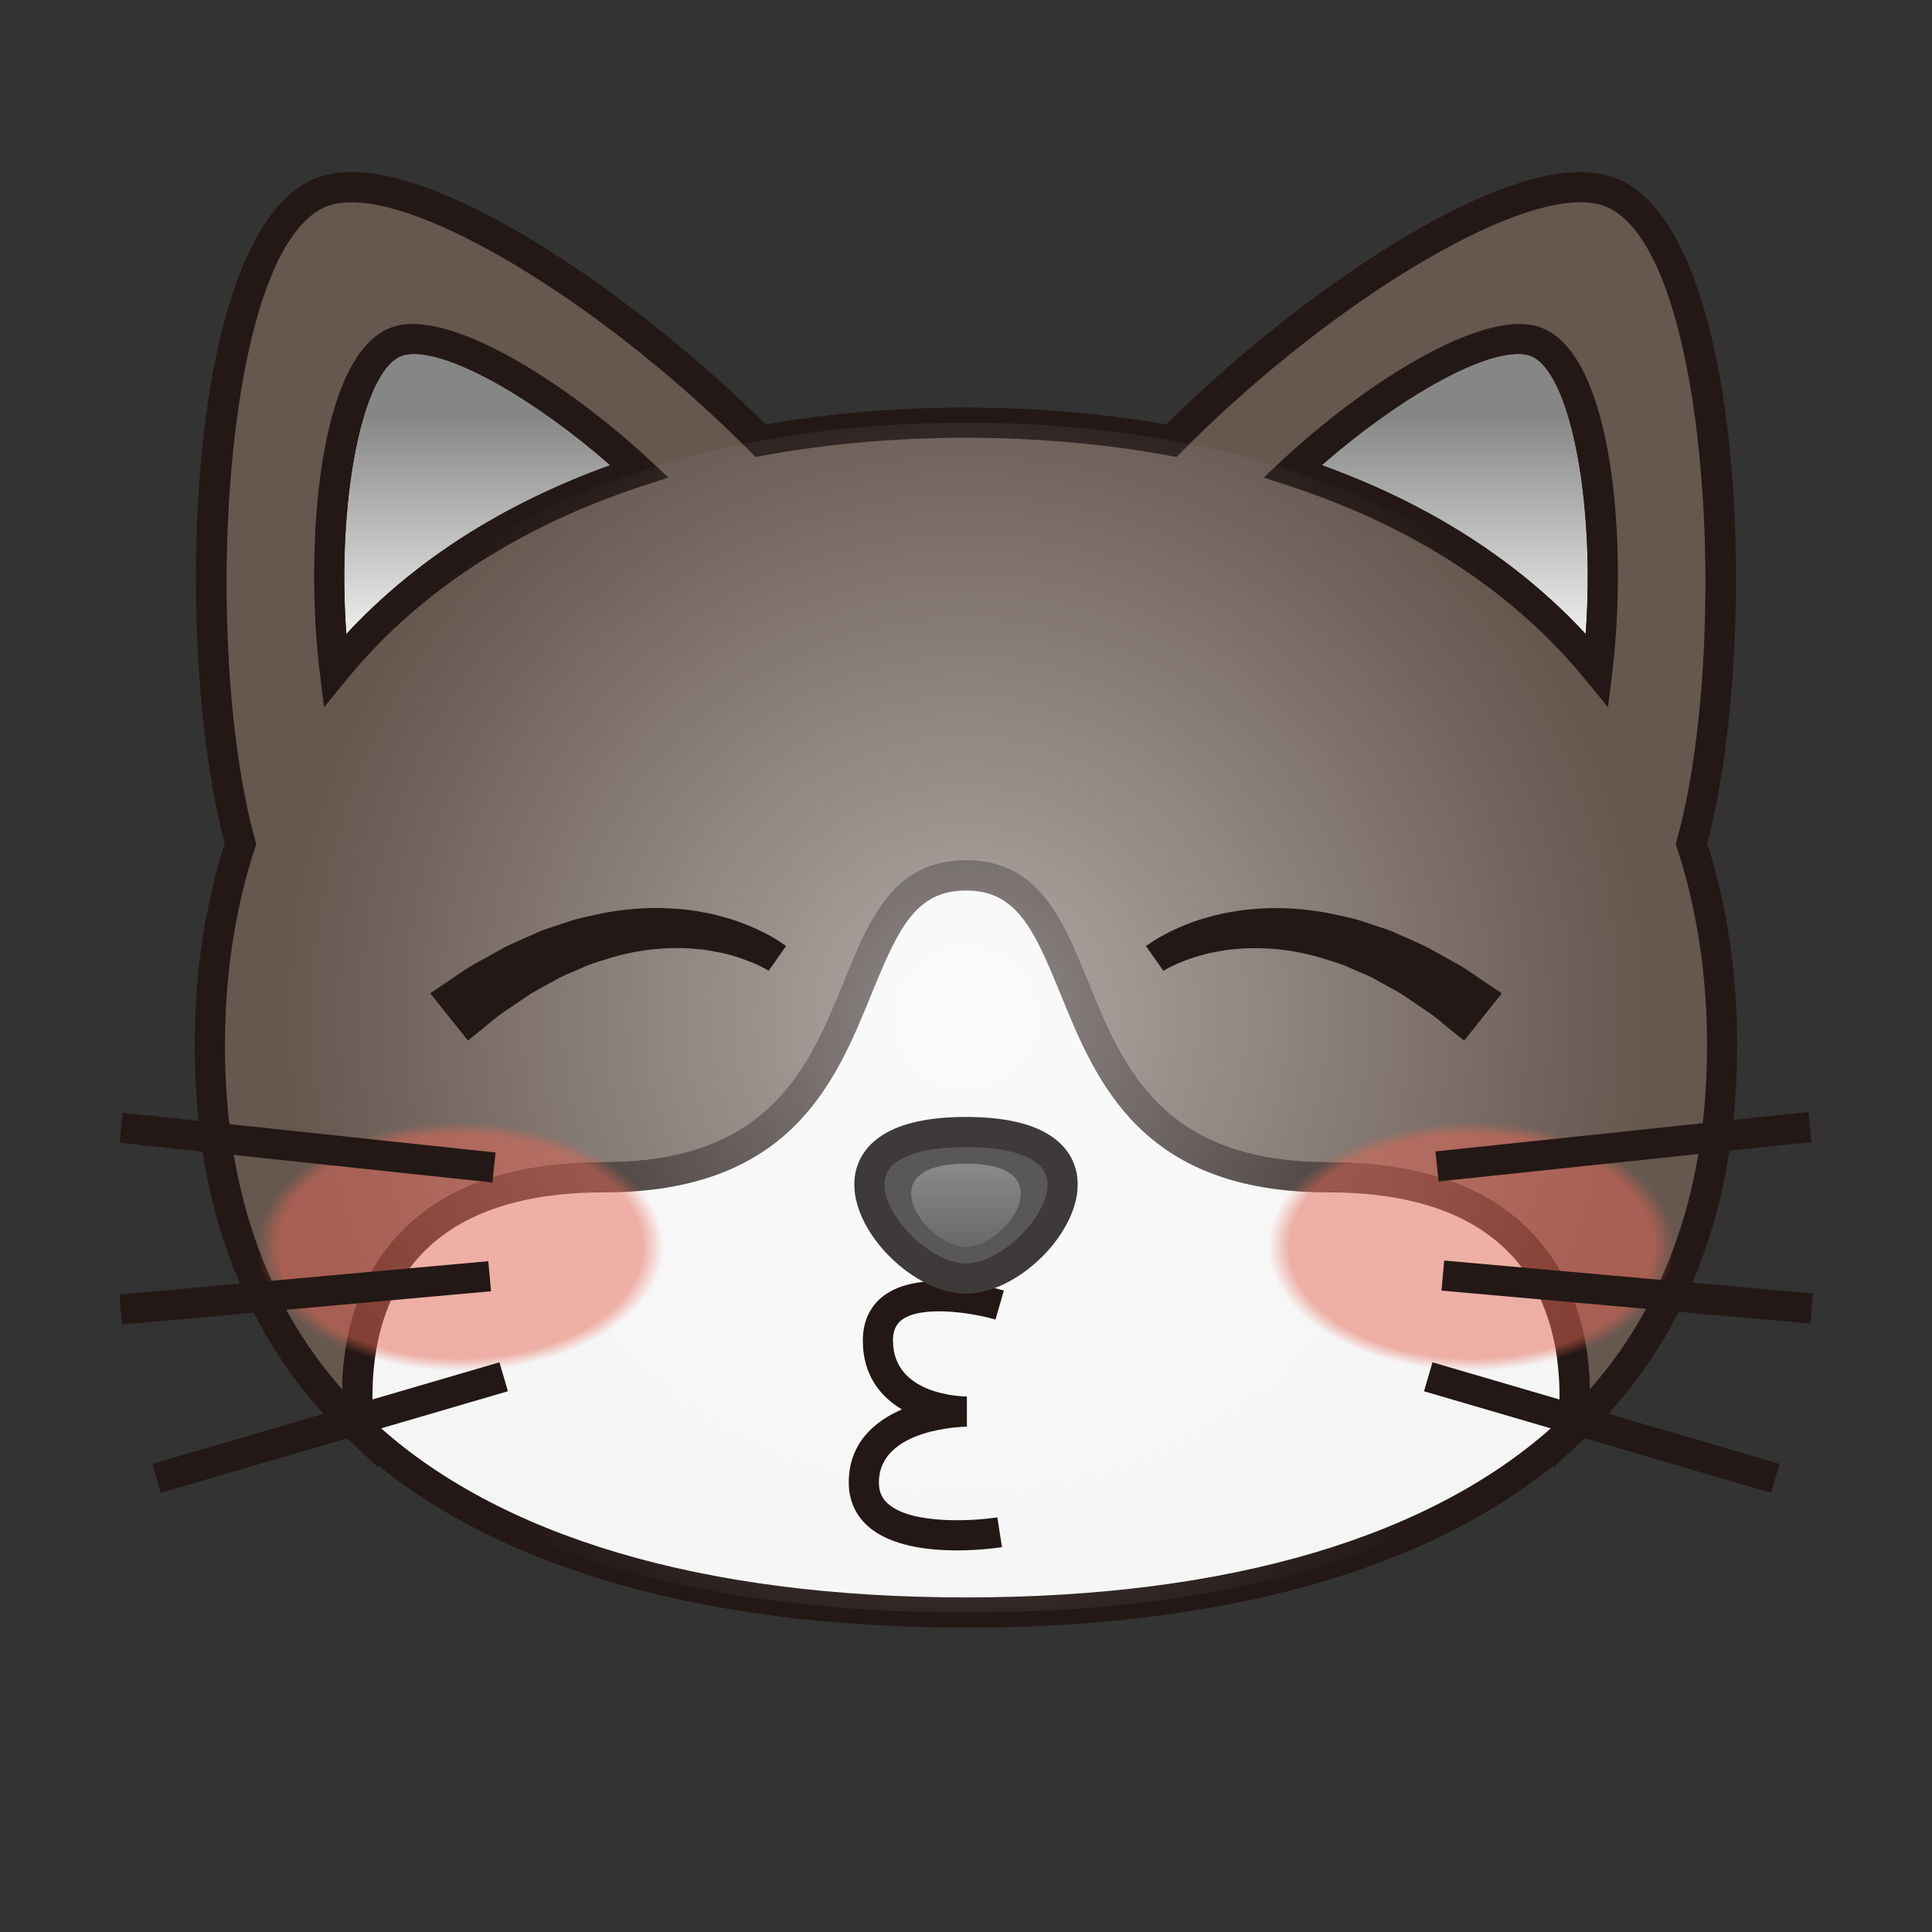 <?xml version="1.0" encoding="utf-8"?>
<!-- Generator: Adobe Illustrator 18.0.0, SVG Export Plug-In . SVG Version: 6.00 Build 0)  -->
<!DOCTYPE svg PUBLIC "-//W3C//DTD SVG 1.1//EN" "http://www.w3.org/Graphics/SVG/1.1/DTD/svg11.dtd">
<svg version="1.1" id="レイヤー_1" xmlns="http://www.w3.org/2000/svg" xmlns:xlink="http://www.w3.org/1999/xlink" x="0px"
	 y="0px" width="64px" height="64px" viewBox="0 0 64 64" style="enable-background:new 0 0 64 64;" xml:space="preserve">
<rect x="0" y="0" width="64" height="64" fill="#333333" stroke="none"/>
<g>
	<g>
		<g>
			<linearGradient id="SVGID_1_" gradientUnits="userSpaceOnUse" x1="16.045" y1="11.225" x2="16.045" y2="22.205">
				<stop  offset="0.23" style="stop-color:#868686"/>
				<stop  offset="1" style="stop-color:#FFFFFF"/>
			</linearGradient>
			<path style="fill:url(#SVGID_1_);" d="M13.14,11.315c-2,0.728-2.564,6.696-2.052,10.89
				c2.494-3.054,5.981-5.252,10.092-6.598
				C18.36,12.98,14.712,10.742,13.14,11.315z"/>
			<path style="fill:#231815;" d="M10.734,23.429l-0.142-1.164
				C10.094,18.189,10.505,11.742,12.969,10.845c1.861-0.681,5.817,1.848,8.552,4.396
				l0.62,0.577l-0.805,0.264c-4.168,1.364-7.485,3.531-9.861,6.439L10.734,23.429
				z M13.711,11.725c-0.156,0-0.291,0.02-0.4,0.06
				c-1.329,0.484-2.159,4.86-1.838,9.217c2.255-2.433,5.188-4.309,8.743-5.592
				C17.738,13.243,15.083,11.725,13.711,11.725z"/>
		</g>
		<g>
			<linearGradient id="SVGID_2_" gradientUnits="userSpaceOnUse" x1="47.955" y1="11.225" x2="47.955" y2="22.205">
				<stop  offset="0.23" style="stop-color:#868686"/>
				<stop  offset="1" style="stop-color:#FFFFFF"/>
			</linearGradient>
			<path style="fill:url(#SVGID_2_);" d="M50.86,11.315c-1.573-0.572-5.22,1.665-8.04,4.292
				c4.112,1.346,7.598,3.544,10.092,6.598
				C53.424,18.011,52.861,12.043,50.86,11.315z"/>
			<path style="fill:#231815;" d="M53.267,23.429l-0.742-0.908
				c-2.375-2.909-5.692-5.075-9.859-6.439l-0.806-0.264l0.62-0.577
				c2.736-2.549,6.693-5.074,8.552-4.396c2.465,0.897,2.875,7.345,2.377,11.42
				L53.267,23.429z M43.785,15.41c3.555,1.283,6.487,3.159,8.742,5.592
				c0.321-4.356-0.509-8.733-1.838-9.217c-0.109-0.04-0.244-0.06-0.4-0.06
				C48.918,11.725,46.263,13.243,43.785,15.41z"/>
		</g>
		<g>
			<path style="fill:#66574F;" d="M57.048,34.631c0-2.451-0.358-4.676-1.014-6.686
				c1.789-6.438,1.208-20.161-2.733-21.595c-2.831-1.03-9.718,3.434-14.497,8.249
				C36.639,14.203,34.359,14,32,14s-4.639,0.203-6.803,0.599
				C20.418,9.783,13.53,5.32,10.7,6.35C6.758,7.784,6.177,21.507,7.967,27.945
				c-0.656,2.01-1.014,4.235-1.014,6.686c0,5.601,1.839,9.745,4.946,12.695
				C11.667,45.239,11.671,39,20,39c10,0,7-10,12-10s2,10,12,10c8.329,0,8.333,6.239,8.102,8.326
				C55.208,44.376,57.048,40.232,57.048,34.631z M13.14,11.315
				c1.573-0.572,5.22,1.665,8.04,4.292c-4.112,1.346-7.598,3.544-10.092,6.598
				C10.576,18.011,11.139,12.043,13.14,11.315z M50.86,11.315
				c2,0.728,2.564,6.696,2.052,10.89c-2.494-3.054-5.981-5.252-10.092-6.598
				C45.64,12.98,49.288,10.742,50.86,11.315z"/>
			<path style="fill:#231815;" d="M51.454,48.631l0.15-1.359
				c0.118-1.064,0.211-3.741-1.471-5.62C48.855,40.224,46.792,39.5,44,39.5
				c-6.194,0-7.681-3.651-8.875-6.585C34.237,30.734,33.654,29.5,32,29.5
				s-2.237,1.234-3.125,3.415C27.681,35.849,26.194,39.5,20,39.5
				c-2.792,0-4.855,0.724-6.133,2.151c-1.682,1.878-1.59,4.556-1.472,5.62
				l0.15,1.359l-0.992-0.942c-3.385-3.215-5.102-7.607-5.102-13.058
				c0-2.372,0.334-4.625,0.993-6.697c-1.708-6.378-1.376-20.431,3.083-22.054
				c0.327-0.119,0.703-0.18,1.117-0.18c3.471,0,9.607,4.273,13.72,8.361
				c4.244-0.745,9.023-0.745,13.268,0c4.112-4.088,10.25-8.361,13.721-8.361
				c0.414,0,0.79,0.061,1.117,0.18c4.459,1.623,4.791,15.675,3.083,22.054
				c0.659,2.073,0.993,4.325,0.993,6.697c0,5.449-1.717,9.843-5.102,13.058
				L51.454,48.631z M11.646,6.7c-0.297,0-0.558,0.04-0.775,0.119
				C7.345,8.103,6.684,21.462,8.449,27.812l0.04,0.146l-0.047,0.144
				c-0.657,2.012-0.99,4.209-0.99,6.53c0,4.648,1.306,8.475,3.884,11.394
				c0.023-1.513,0.383-3.474,1.786-5.04C14.598,39.336,16.912,38.5,20,38.5
				c5.521,0,6.811-3.168,7.949-5.963C28.794,30.461,29.593,28.5,32,28.5
				s3.206,1.961,4.051,4.037C37.188,35.332,38.479,38.5,44,38.5
				c3.089,0,5.402,0.836,6.879,2.484c1.402,1.567,1.761,3.527,1.784,5.04
				c2.579-2.919,3.885-6.745,3.885-11.394c0-2.321-0.333-4.519-0.99-6.53
				l-0.047-0.144l0.041-0.146c1.764-6.349,1.104-19.709-2.422-20.992
				c-0.218-0.079-0.479-0.119-0.775-0.119c-2.809,0-8.605,3.625-13.197,8.251
				l-0.186,0.188l-0.259-0.048c-4.28-0.784-9.145-0.784-13.425,0l-0.26,0.048
				l-0.186-0.188C20.25,10.325,14.454,6.7,11.646,6.7z M10.734,23.429
				l-0.142-1.164C10.094,18.189,10.505,11.742,12.969,10.845
				c1.861-0.681,5.817,1.848,8.552,4.396l0.62,0.577l-0.805,0.264
				c-4.168,1.364-7.485,3.53-9.861,6.439L10.734,23.429z M13.711,11.725
				c-0.156,0-0.291,0.021-0.4,0.06c-1.329,0.484-2.159,4.86-1.838,9.217
				c2.255-2.433,5.188-4.309,8.743-5.592
				C17.738,13.244,15.083,11.725,13.711,11.725z M53.267,23.429l-0.742-0.908
				c-2.375-2.909-5.692-5.075-9.859-6.439l-0.806-0.264l0.62-0.577
				c2.736-2.549,6.693-5.074,8.552-4.396c2.465,0.897,2.875,7.345,2.377,11.42
				L53.267,23.429z M43.785,15.41c3.555,1.283,6.487,3.159,8.742,5.592
				c0.321-4.356-0.509-8.733-1.838-9.217c-0.109-0.04-0.244-0.06-0.4-0.06
				C48.918,11.725,46.263,13.243,43.785,15.41z"/>
		</g>
	</g>
	<g>
		<path style="fill:#F5F5F5;" d="M32,53.417c8.232,0,15.536-1.755,20.102-6.091
			C52.333,45.239,52.329,39,44,39c-10,0-7-10-12-10s-2,10-12,10c-8.329,0-8.333,6.239-8.102,8.326
			C16.464,51.662,23.768,53.417,32,53.417z"/>
		<path style="fill:#231815;" d="M32,53.917c-9.085,0-16.156-2.153-20.446-6.229L11.421,47.562
			l-0.02-0.182c-0.165-1.487-0.16-4.296,1.721-6.396
			C14.598,39.336,16.912,38.5,20,38.5c5.521,0,6.811-3.168,7.949-5.963
			C28.794,30.461,29.593,28.5,32,28.5s3.206,1.961,4.051,4.037
			C37.188,35.332,38.479,38.5,44,38.5c3.089,0,5.402,0.836,6.879,2.484
			c1.881,2.101,1.885,4.91,1.72,6.396L52.578,47.562l-0.132,0.126
			C48.155,51.764,41.086,53.917,32,53.917z M12.377,47.09
			C16.492,50.902,23.271,52.917,32,52.917s15.508-2.015,19.623-5.827
			c0.104-1.163,0.104-3.659-1.489-5.438C48.855,40.224,46.792,39.5,44,39.5
			c-6.194,0-7.681-3.651-8.875-6.585C34.237,30.734,33.654,29.5,32,29.5
			s-2.237,1.234-3.125,3.415C27.681,35.849,26.194,39.5,20,39.5
			c-2.792,0-4.855,0.724-6.133,2.151C12.273,43.431,12.272,45.927,12.377,47.09z"/>
	</g>
	<radialGradient id="SVGID_3_" cx="32" cy="33.708" r="22.537" gradientUnits="userSpaceOnUse">
		<stop  offset="0" style="stop-color:#FFFFFF;stop-opacity:0.5"/>
		<stop  offset="1" style="stop-color:#FFFFFF;stop-opacity:0"/>
	</radialGradient>
	<path style="fill:url(#SVGID_3_);" d="M32,14C18.167,14,6.952,20.798,6.952,34.631
		c0,5.601,1.839,9.745,4.946,12.695C16.464,51.662,23.768,53.417,32,53.417
		s15.536-1.755,20.102-6.091c3.106-2.95,4.946-7.094,4.946-12.695
		C57.048,20.798,45.833,14,32,14z"/>
</g>
<g>
	<path style="fill:#231815;" d="M31.695,51.359c-0.971,0-2.178-0.146-2.913-0.775
		c-0.436-0.372-0.666-0.882-0.666-1.474c0-1.27,0.811-2.013,1.761-2.421
		c-0.722-0.43-1.295-1.145-1.295-2.282c0-0.631,0.24-1.146,0.694-1.485
		c1.241-0.932,3.703-0.25,3.979-0.171l-0.279,0.961
		c-0.86-0.249-2.464-0.468-3.101,0.01c-0.126,0.095-0.294,0.269-0.294,0.686
		c0,1.83,2.348,1.852,2.448,1.852l0.001,1c-0.029,0-2.915,0.03-2.915,1.852
		c0,0.303,0.1,0.529,0.315,0.714c0.814,0.696,2.88,0.553,3.607,0.438L33.193,51.25
		C33.057,51.271,32.447,51.359,31.695,51.359z"/>
	<g>
		<path style="fill:#595757;" d="M32,37.5c-5.848,0-2.339,4.854,0,4.854S37.848,37.5,32,37.5z"/>
		<path style="fill:#3E3A39;" d="M32,42.854c-1.694,0-3.7-1.958-3.7-3.613
			c0-0.688,0.328-1.259,0.947-1.648C29.872,37.199,30.798,37,32,37
			c1.201,0,2.128,0.199,2.753,0.592c0.62,0.39,0.947,0.959,0.947,1.648
			C35.7,40.895,33.694,42.854,32,42.854z M32,38c-1.259,0-1.903,0.238-2.221,0.438
			c-0.322,0.203-0.479,0.465-0.479,0.802c0,1.1,1.564,2.613,2.7,2.613
			s2.7-1.514,2.7-2.613c0-0.337-0.157-0.599-0.479-0.802
			C33.902,38.238,33.259,38,32,38z"/>
	</g>
	<linearGradient id="SVGID_4_" gradientUnits="userSpaceOnUse" x1="32" y1="38.549" x2="32" y2="41.304">
		<stop  offset="0" style="stop-color:#FFFFFF;stop-opacity:0.3"/>
		<stop  offset="1" style="stop-color:#FFFFFF;stop-opacity:0.1"/>
	</linearGradient>
	<path style="fill:url(#SVGID_4_);" d="M32,38.549c-3.319,0-1.328,2.755,0,2.755
		C33.328,41.304,35.319,38.549,32,38.549z"/>
	<path style="fill:#231815;" d="M37.962,31.342c-0.016,0.011,0.179-0.138,0.482-0.313
		c0.309-0.171,0.76-0.392,1.33-0.575c0.287-0.076,0.598-0.182,0.937-0.23
		c0.337-0.069,0.696-0.108,1.07-0.128c0.747-0.045,1.548,0.015,2.327,0.172
		c0.384,0.093,0.783,0.155,1.145,0.293c0.365,0.129,0.743,0.225,1.072,0.388
		c0.335,0.151,0.667,0.287,0.968,0.438c0.293,0.163,0.571,0.317,0.827,0.46
		c0.522,0.275,0.895,0.581,1.186,0.761c0.282,0.191,0.443,0.3,0.443,0.3
		l-1.248,1.563c0,0-0.136-0.109-0.373-0.3c-0.244-0.179-0.563-0.493-1-0.769
		c-0.216-0.146-0.449-0.303-0.696-0.47c-0.253-0.155-0.53-0.294-0.812-0.453
		c-0.278-0.172-0.591-0.273-0.898-0.415c-0.306-0.15-0.636-0.225-0.959-0.336
		c-0.653-0.191-1.326-0.299-1.959-0.315c-0.317-0.01-0.624-0.004-0.913,0.031
		c-0.292,0.014-0.558,0.084-0.809,0.126c-0.495,0.114-0.89,0.267-1.156,0.386
		c-0.267,0.128-0.372,0.194-0.387,0.205L37.962,31.342z"/>
	<path style="fill:#231815;" d="M25.462,32.158c-0.016-0.011-0.12-0.077-0.387-0.205
		c-0.266-0.118-0.661-0.271-1.156-0.386c-0.251-0.042-0.517-0.112-0.809-0.126
		c-0.289-0.035-0.595-0.041-0.913-0.031c-0.634,0.016-1.307,0.124-1.959,0.315
		c-0.323,0.111-0.653,0.185-0.959,0.336c-0.307,0.142-0.62,0.243-0.898,0.415
		c-0.282,0.159-0.559,0.299-0.812,0.453c-0.247,0.167-0.481,0.324-0.696,0.47
		c-0.437,0.276-0.756,0.59-1,0.769c-0.237,0.191-0.373,0.3-0.373,0.3
		l-1.248-1.563c0,0,0.161-0.109,0.443-0.3c0.291-0.18,0.664-0.485,1.186-0.761
		c0.256-0.142,0.533-0.297,0.827-0.46c0.301-0.151,0.633-0.287,0.968-0.438
		c0.329-0.163,0.707-0.259,1.072-0.388c0.362-0.138,0.761-0.2,1.145-0.293
		c0.778-0.157,1.58-0.217,2.327-0.172c0.374,0.02,0.733,0.059,1.07,0.128
		c0.339,0.048,0.65,0.154,0.937,0.23c0.57,0.184,1.022,0.404,1.33,0.575
		c0.303,0.175,0.498,0.324,0.482,0.313L25.462,32.158z"/>
</g>
<g>
	
		<radialGradient id="SVGID_5_" cx="49.333" cy="41.298" r="6.049" gradientTransform="matrix(1.113 0 0 0.682 -6.155 13.127)" gradientUnits="userSpaceOnUse">
		<stop  offset="0.898" style="stop-color:#E56855;stop-opacity:0.5"/>
		<stop  offset="1" style="stop-color:#E56855;stop-opacity:0"/>
	</radialGradient>
	<ellipse style="fill:url(#SVGID_5_);" cx="48.729" cy="41.312" rx="6.729" ry="4.128"/>
	
		<radialGradient id="SVGID_6_" cx="49.333" cy="41.298" r="6.049" gradientTransform="matrix(-1.113 0 0 0.682 70.155 13.127)" gradientUnits="userSpaceOnUse">
		<stop  offset="0.898" style="stop-color:#E56855;stop-opacity:0.5"/>
		<stop  offset="1" style="stop-color:#E56855;stop-opacity:0"/>
	</radialGradient>
	<ellipse style="fill:url(#SVGID_6_);" cx="15.271" cy="41.312" rx="6.729" ry="4.128"/>
</g>
<g>
	<g>
		<g>
			
				<rect x="3.997" y="37.528" transform="matrix(0.994 0.106 -0.106 0.994 4.071 -0.865)" style="fill:#231815;" width="12.425" height="1"/>
			
				<rect x="9.61" y="36.686" transform="matrix(0.09 0.996 -0.996 0.09 51.85 28.905)" style="fill:#231815;" width="1" height="12.27"/>
			
				<rect x="10.439" y="41.278" transform="matrix(0.281 0.96 -0.96 0.281 53.238 23.507)" style="fill:#231815;" width="0.999" height="11.975"/>
		</g>
	</g>
	<g>
		<g>
			
				<rect x="53.291" y="31.815" transform="matrix(0.105 0.994 -0.994 0.105 85.931 -19.474)" style="fill:#231815;" width="1" height="12.426"/>
			
				<rect x="47.755" y="42.321" transform="matrix(0.996 0.089 -0.089 0.996 4.043 -4.645)" style="fill:#231815;" width="12.27" height="1"/>
			
				<rect x="47.075" y="46.766" transform="matrix(0.96 0.281 -0.281 0.96 15.402 -12.995)" style="fill:#231815;" width="11.974" height="0.999"/>
		</g>
	</g>
</g>
<g>
</g>
<g>
</g>
<g>
</g>
<g>
</g>
<g>
</g>
<g>
</g>
</svg>
